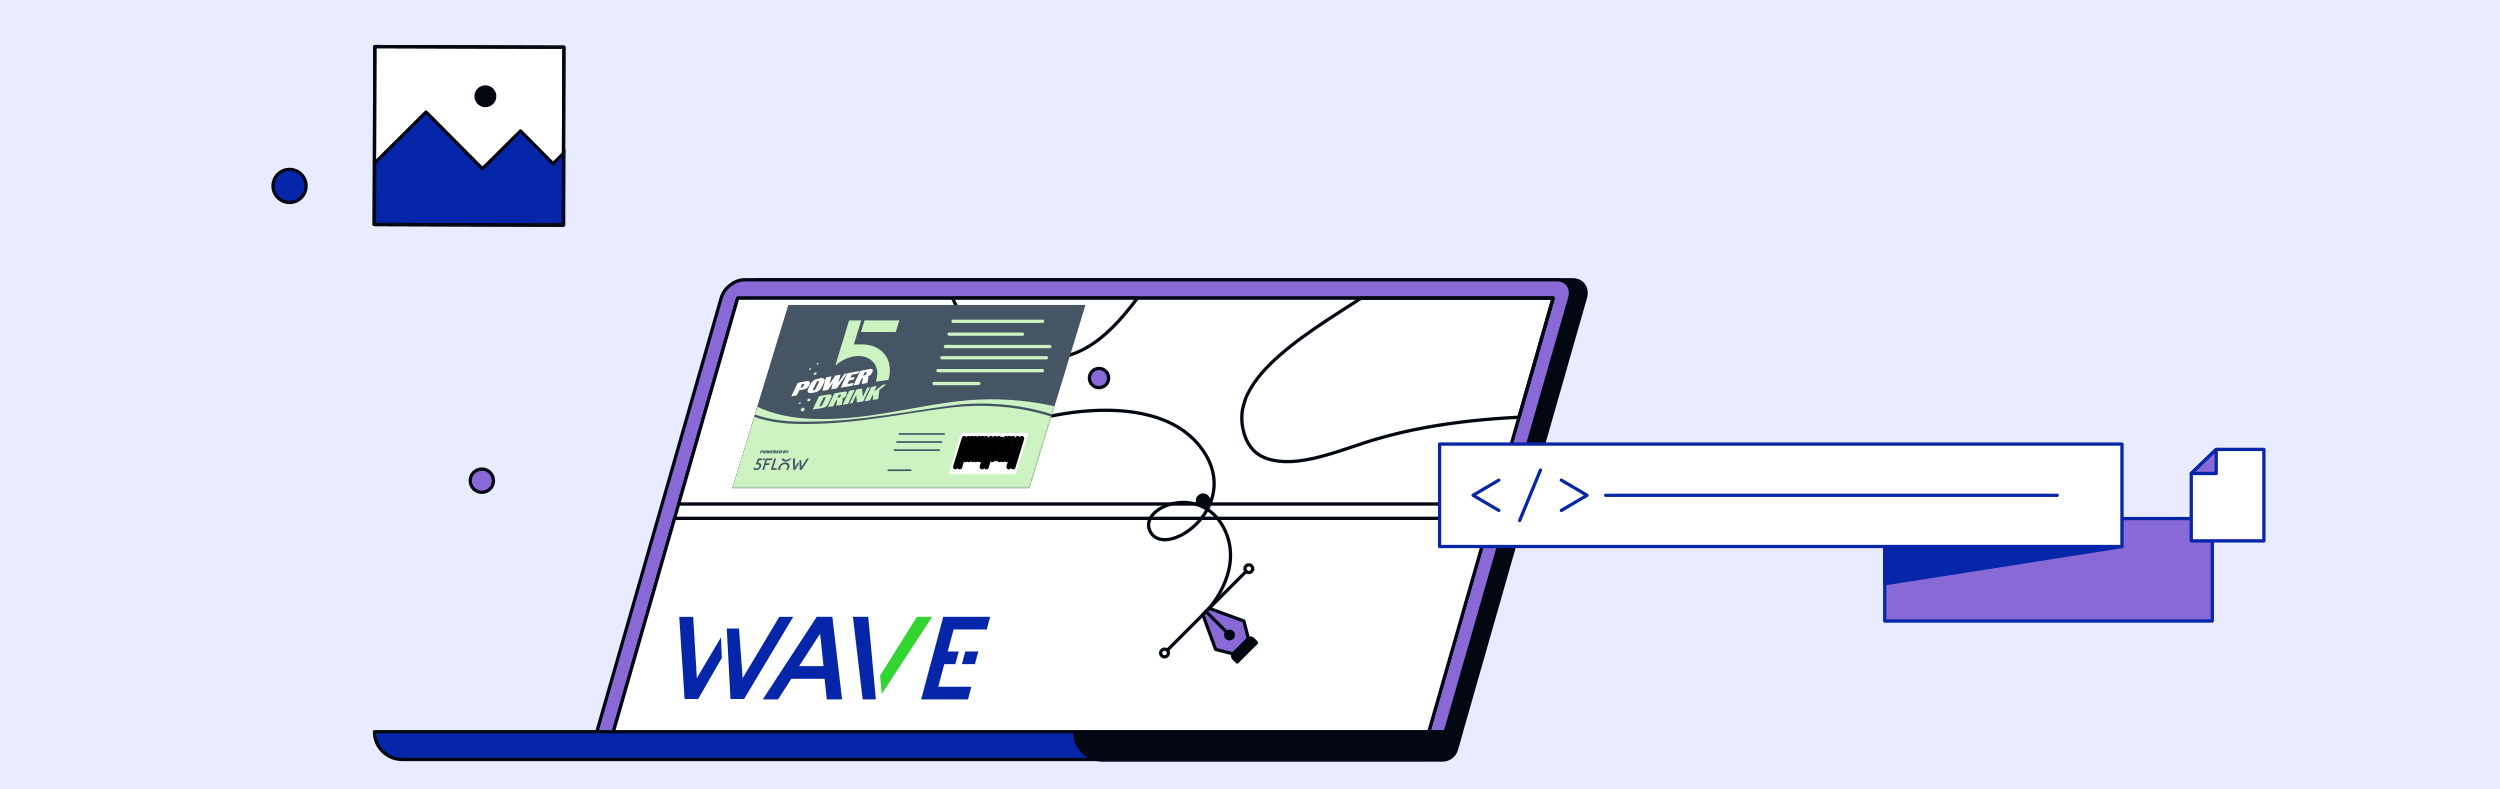 <svg width="1520" height="480" viewBox="0 0 1520 480" fill="none" xmlns="http://www.w3.org/2000/svg">
<rect x="0" y="0" width="1520" height="480" fill="#333333" stroke="none"/>
<g clip-path="url(#clip0_40000009_5530)">
<rect width="1520" height="480" fill="#E8ECFE"/>
<g clip-path="url(#clip1_40000009_5530)">
<mask id="mask0_40000009_5530" style="mask-type:luminance" maskUnits="userSpaceOnUse" x="149" y="-304" width="894" height="894">
<path d="M1043 -304H149V590H1043V-304Z" fill="white"/>
</mask>
<g mask="url(#mask0_40000009_5530)">
<mask id="mask1_40000009_5530" style="mask-type:luminance" maskUnits="userSpaceOnUse" x="149" y="-304" width="894" height="894">
<path d="M149 -304H1043V590H149V-304Z" fill="white"/>
</mask>
<g mask="url(#mask1_40000009_5530)">
<path d="M367.963 460.294L886.198 453.103L963.898 181.09C965.638 175.024 962.129 170.105 956.063 170.105H462.141C456.074 170.105 449.747 175.024 448.008 181.09L367.963 460.294Z" fill="#030712"/>
<path d="M367.963 460.295L886.198 453.103L963.898 181.09C965.638 175.024 962.129 170.105 956.063 170.105H462.141C456.074 170.105 449.747 175.024 448.008 181.09L367.963 460.295Z" stroke="#030712" stroke-width="2" stroke-linecap="round" stroke-linejoin="round"/>
<path d="M358.459 460.294H874.349L954.394 181.09C956.134 175.024 952.625 170.105 946.559 170.105H452.637C446.571 170.105 440.243 175.024 438.504 181.09L358.459 460.294Z" fill="#8869D5"/>
<path d="M358.459 460.295H874.349L954.394 181.09C956.134 175.024 952.625 170.105 946.559 170.105H452.637C446.571 170.105 440.243 175.024 438.504 181.09L358.459 460.295Z" stroke="#030712" stroke-width="2" stroke-linecap="round" stroke-linejoin="round"/>
<path d="M371.727 449.132L867.48 449.133L944.274 181.266H448.521L371.727 449.132Z" fill="white"/>
<path d="M371.727 449.132L867.48 449.133L944.274 181.266H448.521L371.727 449.132Z" stroke="#030712" stroke-width="2" stroke-linecap="round" stroke-linejoin="round"/>
<path d="M410.427 315.149C410.33 315.149 410.239 315.14 410.145 315.135L371.729 449.134H867.481L905.893 315.149H410.427Z" fill="white"/>
<path d="M410.427 315.149C410.33 315.149 410.239 315.14 410.145 315.135L371.729 449.134H867.481L905.893 315.149H410.427Z" stroke="#030712" stroke-width="2" stroke-linecap="round" stroke-linejoin="round"/>
<path d="M908.39 306.433L944.274 181.266H448.521L412.637 306.433H908.39Z" fill="white"/>
<path d="M908.39 306.433L944.274 181.266H448.521L412.637 306.433H908.39Z" stroke="#030712" stroke-width="2" stroke-linecap="round" stroke-linejoin="round"/>
<path d="M244.54 461.75H867.079L881.149 444.867H227.656C227.656 454.192 235.216 461.75 244.54 461.75Z" fill="#0626A9"/>
<path d="M244.54 461.75H867.079L881.149 444.867H227.656C227.656 454.192 235.216 461.75 244.54 461.75Z" stroke="#030712" stroke-width="2" stroke-linecap="round" stroke-linejoin="round"/>
<path d="M670.352 462.08H877.06C881.031 462.08 884.504 459.407 885.52 455.568L888.266 445.197H653.469C653.469 454.522 661.028 462.08 670.352 462.08Z" fill="#030712"/>
<path d="M670.352 462.08H877.06C881.031 462.08 884.504 459.407 885.52 455.568L888.266 445.197H653.469C653.469 454.522 661.028 462.08 670.352 462.08Z" stroke="#030712" stroke-width="2" stroke-linecap="round" stroke-linejoin="round"/>
<path d="M606.866 210.605C613.572 214.424 621.144 217.466 628.878 218.25C636.234 218.996 643.804 218.029 650.818 215.746C663.85 211.503 674.263 202.084 683.137 191.78C686.042 188.407 688.828 184.876 691.56 181.266H579.195C584.254 193.8 595.488 204.127 606.866 210.605Z" fill="white"/>
<path d="M606.866 210.605C613.572 214.424 621.144 217.466 628.878 218.25C636.234 218.996 643.804 218.029 650.818 215.746C663.85 211.503 674.263 202.084 683.137 191.78C686.042 188.407 688.828 184.876 691.56 181.266H579.195C584.254 193.8 595.488 204.127 606.866 210.605Z" stroke="#030712" stroke-width="2" stroke-linecap="round" stroke-linejoin="round"/>
<path d="M815.435 189.076C805.088 195.757 794.455 202.729 784.982 210.239C776.458 216.995 767.805 224.872 762.12 233.424C760.765 235.462 759.529 237.58 758.462 239.784C758.313 240.09 758.172 240.399 758.026 240.707C758.044 240.67 757.823 241.166 757.732 241.367C757.633 241.619 757.365 242.286 757.299 242.46C756.902 243.514 756.546 244.584 756.239 245.668C755.917 246.804 755.647 247.955 755.436 249.116C755.409 249.264 755.298 249.996 755.267 250.165C755.209 250.66 755.157 251.157 755.12 251.654C755.034 252.838 755.008 254.025 755.046 255.211C755.065 255.812 755.101 256.411 755.152 257.01C755.171 257.238 755.287 258.217 755.267 258.128C756.038 263.434 757.651 268.327 760.9 272.408C764.43 276.843 769.486 279.043 775.127 280.037C787.639 282.242 801.652 278.258 813.734 274.469C820.865 272.232 827.883 269.653 835.04 267.497C845.441 264.364 856.03 261.879 866.713 259.924C885.515 256.483 904.485 254.642 923.521 253.659L944.276 181.266H827.596C823.546 183.877 819.48 186.464 815.435 189.076Z" stroke="#030712" stroke-width="2" stroke-linecap="round" stroke-linejoin="round"/>
<path d="M674.054 229.853C674.054 233.086 671.433 235.706 668.201 235.706C664.968 235.706 662.348 233.086 662.348 229.853C662.348 226.62 664.968 224 668.201 224C671.433 224 674.054 226.62 674.054 229.853Z" fill="#8869D5"/>
<path d="M674.054 229.853C674.054 233.086 671.433 235.706 668.201 235.706C664.968 235.706 662.348 233.086 662.348 229.853C662.348 226.62 664.968 224 668.201 224C671.433 224 674.054 226.62 674.054 229.853Z" stroke="#030712" stroke-width="2" stroke-linecap="round" stroke-linejoin="round"/>
<path d="M636 253.702C636 253.702 701.141 236.688 728.997 270.672C757.922 305.962 710.4 340.115 699.878 324.088C689.907 308.902 730.814 291.86 744.906 322.691C756.554 348.176 733.191 372.154 733.191 372.154" stroke="#030712" stroke-width="2" stroke-linecap="round" stroke-linejoin="round"/>
<path d="M708.025 397.031L759.297 345.76" stroke="#030712" stroke-width="2" stroke-linecap="round" stroke-linejoin="round"/>
<path d="M710.376 397.03C710.376 398.328 709.324 399.38 708.026 399.38C706.728 399.38 705.676 398.328 705.676 397.03C705.676 395.732 706.728 394.68 708.026 394.68C709.324 394.68 710.376 395.732 710.376 397.03Z" fill="white"/>
<path d="M710.376 397.03C710.376 398.328 709.324 399.38 708.026 399.38C706.728 399.38 705.676 398.328 705.676 397.03C705.676 395.732 706.728 394.68 708.026 394.68C709.324 394.68 710.376 395.732 710.376 397.03Z" stroke="#030712" stroke-width="2" stroke-linecap="round" stroke-linejoin="round"/>
<path d="M761.646 345.758C761.646 347.056 760.594 348.109 759.295 348.109C757.997 348.109 756.945 347.056 756.945 345.758C756.945 344.46 757.997 343.408 759.295 343.408C760.594 343.408 761.646 344.46 761.646 345.758Z" fill="white"/>
<path d="M761.646 345.758C761.646 347.056 760.594 348.109 759.295 348.109C757.997 348.109 756.945 347.056 756.945 345.758C756.945 344.46 757.997 343.408 759.295 343.408C760.594 343.408 761.646 344.46 761.646 345.758Z" stroke="#030712" stroke-width="2" stroke-linecap="round" stroke-linejoin="round"/>
<path d="M731.335 373.673L739.068 394.813L749.801 397.588L759.054 388.33L756.284 377.589L735.155 369.851L731.335 373.673Z" fill="#8869D5"/>
<path d="M731.335 373.673L739.068 394.813L749.801 397.588L759.054 388.33L756.284 377.589L735.155 369.851L731.335 373.673Z" stroke="#030712" stroke-width="2" stroke-linecap="round" stroke-linejoin="round"/>
<path d="M733.238 371.77L745.896 384.421L733.238 371.77Z" fill="#8869D5"/>
<path d="M733.238 371.77L745.896 384.421" stroke="#030712" stroke-width="2" stroke-miterlimit="10" stroke-linecap="round"/>
<path d="M749.195 384.42C750.106 385.331 750.106 386.808 749.195 387.719C748.285 388.63 746.808 388.63 745.897 387.72C744.986 386.809 744.986 385.332 745.896 384.421C746.807 383.51 748.284 383.51 749.195 384.42Z" fill="#030712"/>
<path d="M749.195 384.42C750.106 385.331 750.106 386.808 749.195 387.719C748.285 388.63 746.808 388.63 745.897 387.72C744.986 386.809 744.986 385.332 745.896 384.421C746.807 383.51 748.284 383.51 749.195 384.42Z" stroke="#030712" stroke-width="2" stroke-linecap="round" stroke-linejoin="round"/>
<path d="M763.95 390.745L752.227 402.474L749.966 400.216C749.195 399.444 749.194 398.193 749.966 397.422L758.897 388.487C759.668 387.715 760.919 387.714 761.691 388.486L763.95 390.745Z" fill="#030712"/>
<path d="M763.95 390.745L752.227 402.474L749.966 400.216C749.195 399.444 749.194 398.193 749.966 397.422L758.897 388.487C759.668 387.715 760.919 387.714 761.691 388.486L763.95 390.745Z" stroke="#030712" stroke-width="2" stroke-linecap="round" stroke-linejoin="round"/>
</g>
<mask id="mask2_40000009_5530" style="mask-type:luminance" maskUnits="userSpaceOnUse" x="-152" y="-440" width="1106" height="1106">
<path d="M-152 -440H953.766V665.766H-152V-440Z" fill="white"/>
</mask>
<g mask="url(#mask2_40000009_5530)">
<path d="M342.478 136.856L227.535 136.481L227.888 28.326L342.831 28.701L342.478 136.856Z" fill="white"/>
<path d="M342.478 136.856L227.535 136.481L227.888 28.326L342.831 28.701L342.478 136.856Z" stroke="#030712" stroke-width="2" stroke-linecap="round" stroke-linejoin="round"/>
<mask id="mask3_40000009_5530" style="mask-type:alpha" maskUnits="userSpaceOnUse" x="226" y="27" width="118" height="111">
<path d="M342.478 136.856L227.535 136.481L227.888 28.326L342.831 28.701L342.478 136.856Z" fill="white"/>
<path d="M342.478 136.856L227.535 136.481L227.888 28.326L342.831 28.701L342.478 136.856Z" stroke="#202870" stroke-width="2" stroke-linecap="round" stroke-linejoin="round"/>
</mask>
<g mask="url(#mask3_40000009_5530)">
<mask id="mask4_40000009_5530" style="mask-type:luminance" maskUnits="userSpaceOnUse" x="-152" y="-440" width="1106" height="1106">
<path d="M-152 -440H953.766V665.766H-152V-440Z" fill="white"/>
</mask>
<g mask="url(#mask4_40000009_5530)">
<path d="M227.686 136.483L342.479 136.857L342.58 105.867L316.479 79.595L293.325 102.598L259.044 68.094L227.807 99.128L227.686 136.483Z" fill="#0626A9"/>
<path d="M227.686 136.483L342.479 136.857L342.58 105.867L316.479 79.595L293.325 102.598L259.044 68.094L227.807 99.128L227.686 136.483Z" stroke="#030712" stroke-width="2" stroke-linecap="round" stroke-linejoin="round"/>
<path d="M336.535 136.483L451.329 136.857L451.43 105.867L425.329 79.595L402.175 102.598L367.894 68.094L336.657 99.128C336.657 99.128 336.656 99.263 336.655 99.516" fill="#0626A9"/>
<path d="M336.535 136.483L451.329 136.857L451.43 105.867L425.329 79.595L402.175 102.598L367.894 68.094L336.657 99.128C336.657 99.128 336.656 99.263 336.655 99.516" stroke="#030712" stroke-width="2" stroke-linecap="round" stroke-linejoin="round"/>
<path d="M300.78 58.55C300.77 61.674 298.229 64.199 295.105 64.188C291.981 64.178 289.456 61.637 289.467 58.513C289.477 55.389 292.018 52.865 295.142 52.875C298.266 52.885 300.791 55.427 300.78 58.55Z" fill="#030712"/>
<path d="M300.78 58.55C300.77 61.674 298.229 64.199 295.105 64.188C291.981 64.178 289.456 61.637 289.467 58.513C289.477 55.389 292.018 52.865 295.142 52.875C298.266 52.885 300.791 55.427 300.78 58.55Z" stroke="#030712" stroke-width="2" stroke-linecap="round" stroke-linejoin="round"/>
</g>
</g>
<path d="M342.478 136.856L227.535 136.481L227.888 28.326L342.831 28.701L342.478 136.856Z" stroke="#030712" stroke-width="2" stroke-linecap="round" stroke-linejoin="round"/>
</g>
</g>
<path d="M186.099 113.05C186.099 118.6 181.6 123.099 176.05 123.099C170.499 123.099 166 118.6 166 113.05C166 107.499 170.499 103 176.05 103C181.6 103 186.099 107.499 186.099 113.05Z" fill="#0626A9"/>
<path d="M186.099 113.05C186.099 118.6 181.6 123.099 176.05 123.099C170.499 123.099 166 118.6 166 113.05C166 107.499 170.499 103 176.05 103C181.6 103 186.099 107.499 186.099 113.05Z" stroke="#030712" stroke-width="2" stroke-linecap="round" stroke-linejoin="round"/>
<path d="M300.042 292.253C300.042 296.16 296.875 299.327 292.968 299.327C289.062 299.327 285.895 296.16 285.895 292.253C285.895 288.347 289.062 285.18 292.968 285.18C296.875 285.18 300.042 288.347 300.042 292.253Z" fill="#8869D5"/>
<path d="M300.042 292.253C300.042 296.16 296.875 299.327 292.968 299.327C289.062 299.327 285.895 296.16 285.895 292.253C285.895 288.347 289.062 285.18 292.968 285.18C296.875 285.18 300.042 288.347 300.042 292.253Z" stroke="#030712" stroke-width="2" stroke-linecap="round" stroke-linejoin="round"/>
<path d="M735.856 304.342C735.856 306.767 733.89 308.732 731.465 308.732C729.04 308.732 727.074 306.767 727.074 304.342C727.074 301.917 729.04 299.951 731.465 299.951C733.89 299.951 735.856 301.917 735.856 304.342Z" fill="#030712"/>
<g clip-path="url(#clip2_40000009_5530)">
<path d="M422.73 412.842L423.691 412.568L422.73 412.842Z" fill="#0626A9"/>
<path d="M496.599 375L463.766 425.228H473.069L481.113 412.715H501.338L502.677 425.228H511.979L506.064 375H496.597H496.599ZM485.863 405.017L498.619 385.272L500.713 405.017H485.863Z" fill="#0626A9"/>
<path d="M527.881 375H518.58L524.497 425.228H532.515L531.563 414.736L527.881 375Z" fill="#0626A9"/>
<path d="M557.495 375L535.089 410.756L536.111 421.942L566.796 375H557.495Z" fill="#32D430"/>
<path d="M594.813 396.08H586.885L584.822 403.778H592.75L594.813 396.08Z" fill="#0626A9"/>
<path d="M599.937 382.697L601.999 375H573.514L560.055 425.228H588.541L590.604 417.53H570.453L574.138 403.776H580.848L582.91 396.079H576.2L579.786 382.697H599.937Z" fill="#0626A9"/>
<path d="M423.675 412.285L421.457 375.051H412.986L416.225 424.977H424.497L438.866 399.986L438.352 387.525L423.674 412.287L423.675 412.285ZM422.731 412.842L423.692 412.568L422.729 412.842H422.731Z" fill="#0626A9"/>
<path d="M473.788 375.051L451.541 412.295L449.299 382.159H441.869L444.132 424.977H452.411L482.261 375.051H473.788Z" fill="#0626A9"/>
</g>
<g clip-path="url(#clip3_40000009_5530)">
<path d="M551.568 244.581C553.506 244.581 555.535 243.08 556.101 241.229C556.667 239.378 555.555 237.877 553.618 237.877C551.68 237.877 549.651 239.378 549.085 241.229C548.519 243.08 549.631 244.581 551.568 244.581Z" fill="#DEE1E3" stroke="#455564" stroke-miterlimit="10"/>
<path d="M658.357 186.615H479.307L445.975 295.638H625.025L658.357 186.615Z" fill="#455564" stroke="#455564" stroke-width="2.4"/>
<mask id="mask5_40000009_5530" style="mask-type:luminance" maskUnits="userSpaceOnUse" x="444" y="238" width="200" height="59">
<path d="M643.796 238.396H462.326L444.49 296.736H625.96L643.796 238.396Z" fill="white"/>
</mask>
<g mask="url(#mask5_40000009_5530)">
<path d="M441.735 242.037C441.735 242.037 450.955 258.276 489.396 257.785H491.059C524.238 257.785 561.057 248.943 584.734 247.18C590.232 246.804 595.729 246.631 601.202 246.833C637.008 248.134 656.474 260.934 656.474 260.934L644.283 300.81H423.766L441.744 242.008L441.735 242.037Z" fill="#CDF3C3"/>
<path d="M601.743 242.788C566.114 242.788 532.797 256.397 492.808 254.635C476.657 253.941 465.601 250.04 458.053 246.14C448.515 241.227 444.661 236.026 443.943 234.812L442.486 239.58C442.486 239.58 445.385 246.024 456.241 250.878C463.448 254.115 474.311 256.571 489.677 256.369H491.189C524.126 256.369 558.968 248.653 584.332 245.822C590.09 245.388 595.829 245.215 601.574 245.417C637.35 246.717 656.936 259.518 656.936 259.518L657.405 257.987L659.03 252.67C659.03 252.67 637.985 242.759 601.752 242.759" fill="#CDF3C3"/>
</g>
<path d="M625.21 263.275H584.379L576.781 288.126H617.612L625.21 263.275Z" fill="white"/>
<path d="M485.04 232.763L490.02 231.809C490.63 231.693 492.191 231.433 492.474 232.387C492.664 233.051 491.993 234.554 491.331 235.334C490.325 236.548 488.842 236.75 488.011 236.895L485.93 237.27L484.432 240.391L481.11 240.969L485.04 232.763ZM486.649 235.71C487.869 235.479 488.211 235.45 488.601 234.67L488.859 234.121C489.311 233.138 488.705 233.34 487.705 233.543L486.641 235.739L486.649 235.71Z" fill="white"/>
<path d="M492.87 239.004C492.226 239.032 491.402 238.859 491.091 238.195C490.937 237.906 490.945 237.385 491.204 236.836L492.488 234.12C493.829 231.317 495.571 230.566 497.881 230.133L498.681 229.988C499.421 229.844 500.774 229.67 501.287 230.566C501.646 231.173 501.373 231.866 500.918 232.762L499.761 235.16C499.113 236.49 498.203 237.588 496.5 238.31C495.807 238.599 493.263 239.004 492.9 239.004M496.085 233.138L494.666 235.998C494.294 236.721 494.158 237.068 494.316 237.241C494.454 237.385 494.856 237.357 495.142 237.212C495.606 236.981 495.728 236.779 496.192 235.854L497.629 232.936C497.944 232.3 498.137 231.866 498 231.722C497.854 231.606 497.313 231.693 497.144 231.751C496.611 232.011 496.462 232.3 496.055 233.138" fill="white"/>
<path d="M505.576 228.803L504.318 233.513L507.886 228.369L511.066 227.763L509.772 232.588L513.407 227.329L515.116 226.982L508.815 236.113L505.333 236.72L506.392 232.762L503.452 237.038L500 237.645L502.197 229.467L505.576 228.803Z" fill="white"/>
<path d="M515.246 226.953L522.475 225.566L521.773 227.069L517.914 227.82L517.038 229.698L519.668 229.207L518.922 230.854L516.271 231.317L515.245 233.484L519.047 232.819L518.272 234.466L511.147 235.709L515.246 226.953Z" fill="white"/>
<path d="M523.046 225.48L528.415 224.44C530.245 224.093 530.464 224.267 530.636 224.989C530.741 225.538 530.157 226.954 529.764 227.445C529.142 228.196 528.452 228.572 527.725 228.774C528.085 229.179 528 229.554 527.858 230.219L527.317 232.877L523.965 233.455L524.456 231.057C524.711 229.728 524.724 229.786 524.014 229.93L522.204 233.773L518.882 234.351L523.016 225.48H523.046ZM524.781 228.312C526.352 228.023 526.394 228.081 526.837 227.127C527.337 226.087 526.938 226.203 525.658 226.434L524.781 228.312Z" fill="white"/>
<path d="M498.03 240.823L503.143 239.927C503.944 239.783 505.021 239.523 505.483 240.187C505.86 240.736 505.527 241.43 505.185 242.152L503.787 245.042C502.684 247.267 501.898 247.758 499.416 248.162L494.109 249L498.03 240.823ZM498.097 247.036H498.278C499.559 246.804 499.623 246.891 500.232 245.591L501.647 242.643C502.266 241.314 502.196 241.343 500.725 241.603L498.136 247.007L498.097 247.036Z" fill="#CDF3C3"/>
<path d="M507.334 239.177L512.677 238.224C514.498 237.906 514.717 238.079 514.898 238.773C515.011 239.293 514.454 240.622 514.07 241.084C513.465 241.778 512.784 242.124 512.057 242.327C512.426 242.702 512.342 243.078 512.217 243.685L511.729 246.17L508.394 246.69L508.841 244.436C509.07 243.194 509.083 243.251 508.382 243.367L506.651 246.95L503.347 247.47L507.313 239.148H507.343L507.334 239.177ZM509.114 241.864C510.675 241.604 510.727 241.633 511.152 240.738C511.634 239.755 511.235 239.871 509.964 240.073L509.122 241.836L509.114 241.864Z" fill="#CDF3C3"/>
<path d="M516.35 237.588L519.672 237.01L515.636 245.563L512.332 246.083L516.35 237.588Z" fill="#CDF3C3"/>
<path d="M520.662 236.835L524.114 236.229L524.595 241.285L527.216 235.68L528.907 235.391L524.796 244.088L521.042 244.695L520.602 240.101L518.248 245.128L516.596 245.388L520.662 236.835Z" fill="#CDF3C3"/>
<path d="M529.769 235.247L533.13 234.64L531.53 237.992L536.712 234.005L538.913 233.629L534.713 236.981L533.958 242.615L530.614 243.164L530.986 239.87L530.452 240.333L528.992 243.424L525.688 243.945L529.769 235.247Z" fill="#CDF3C3"/>
<path d="M546.784 194.822H525.643L523.487 201.873H544.628L546.784 194.822Z" fill="#CDF3C3"/>
<path d="M532.503 232.04L540.17 230.999C543.646 219.037 536.495 209.386 524.034 209.386C511.573 209.386 520.645 209.588 518.997 209.935L523.617 194.822H516.268L507.857 222.331C511.787 218.777 516.91 216.465 521.9 216.465C530.399 216.465 535.263 223.111 532.754 231.317L532.542 232.011L532.503 232.04Z" fill="#CDF3C3"/>
<path fill-rule="evenodd" clip-rule="evenodd" d="M493.187 224.412C493.09 224.73 492.739 224.99 492.406 224.99C492.073 224.99 491.88 224.73 491.978 224.412C492.075 224.094 492.427 223.834 492.759 223.834C493.092 223.834 493.285 224.094 493.187 224.412Z" fill="#CDF3C3"/>
<path fill-rule="evenodd" clip-rule="evenodd" d="M486.853 245.129C486.764 245.418 486.443 245.678 486.11 245.678C485.777 245.678 485.606 245.447 485.703 245.129C485.8 244.811 486.113 244.58 486.446 244.58C486.778 244.58 486.95 244.811 486.853 245.129Z" fill="#CDF3C3"/>
<path fill-rule="evenodd" clip-rule="evenodd" d="M496.462 227.157C496.321 227.619 495.821 227.966 495.368 227.966C494.914 227.966 494.636 227.59 494.768 227.157C494.901 226.723 495.409 226.348 495.862 226.348C496.316 226.348 496.594 226.723 496.462 227.157Z" fill="#CDF3C3"/>
<path fill-rule="evenodd" clip-rule="evenodd" d="M489.207 249.002C489.022 249.609 488.357 250.1 487.722 250.1C487.087 250.1 486.723 249.609 486.908 249.002C487.094 248.396 487.758 247.904 488.393 247.904C489.029 247.904 489.393 248.396 489.207 249.002Z" fill="#CDF3C3"/>
<path fill-rule="evenodd" clip-rule="evenodd" d="M492.746 243.165C492.596 243.657 492.049 244.061 491.534 244.061C491.02 244.061 490.72 243.657 490.871 243.165C491.021 242.674 491.568 242.27 492.082 242.27C492.596 242.27 492.896 242.674 492.746 243.165Z" fill="#CDF3C3"/>
<path fill-rule="evenodd" clip-rule="evenodd" d="M497.724 221.147C497.635 221.436 497.314 221.696 496.981 221.696C496.648 221.696 496.477 221.465 496.574 221.147C496.672 220.829 496.984 220.598 497.317 220.598C497.65 220.598 497.821 220.829 497.724 221.147Z" fill="#CDF3C3"/>
<path d="M477.538 281.133C475.723 281.133 473.847 282.52 473.326 284.225C472.805 285.929 473.147 285.207 473.256 285.641L473.239 285.698H474.66L474.54 285.496C474.353 285.12 474.334 284.687 474.476 284.225C474.82 283.098 476.071 282.173 477.22 282.173C478.369 282.173 479.054 283.098 478.71 284.225C478.365 285.352 478.276 285.149 477.867 285.496L477.624 285.698H479.015L479.033 285.641C479.438 285.207 479.709 284.716 479.859 284.225C480.38 282.52 479.322 281.133 477.538 281.133Z" fill="#455564"/>
<path d="M477.689 280.642C478.929 280.642 480.242 280.007 481.104 278.966L481.248 278.793H479.917L479.9 278.851C479.326 279.342 478.633 279.631 477.968 279.631C477.302 279.631 476.816 279.342 476.543 278.851L476.56 278.793H475.199L475.237 278.966C475.494 280.007 476.418 280.642 477.628 280.642H477.689Z" fill="#455564"/>
<path d="M469.732 278.764H465.619L463.49 285.727H464.549L465.467 282.722H467.645L467.954 281.711H465.777L466.369 279.775H469.423L469.732 278.764Z" fill="#455564"/>
<path d="M470.048 284.658L471.851 278.764H470.762L468.642 285.699H472.089L472.407 284.658H470.048Z" fill="#455564"/>
<path d="M485.61 282.231L485.596 280.497L483.426 283.936L483.283 278.764H482.104L482.312 285.699H483.461L485.58 282.231H485.61ZM483.417 283.965H483.296C483.287 283.994 483.417 283.965 483.417 283.965Z" fill="#455564"/>
<path d="M490.632 278.764L487.326 283.936L487.156 279.746H486.127L486.213 285.699H487.393L491.811 278.764H490.632Z" fill="#455564"/>
<path d="M460.975 281.393H460.884L461.569 279.746H463.263L463.563 278.764H460.932L459.443 282.347H460.471C461.893 282.347 461.753 283.3 461.656 283.618C461.444 284.312 460.71 284.832 459.954 284.832C459.198 284.832 458.957 284.629 458.584 284.167L458.456 283.994L458.058 285.294H458.119C458.35 285.525 458.858 285.843 459.675 285.843C461.096 285.843 462.338 284.947 462.744 283.618C463.151 282.289 462.457 281.393 460.975 281.393Z" fill="#455564"/>
<path d="M465.106 278.764H464.078L463.778 279.746H464.806L465.106 278.764Z" fill="#455564"/>
<path d="M621.627 203.172H577.076" stroke="#CDF3C3" stroke-width="2" stroke-linecap="round" stroke-linejoin="round"/>
<path d="M638.294 210.686H574.779" stroke="#CDF3C3" stroke-width="2" stroke-linecap="round" stroke-linejoin="round"/>
<path d="M636.2 217.533H572.686" stroke="#CDF3C3" stroke-width="2" stroke-linecap="round" stroke-linejoin="round"/>
<path d="M633.805 225.363H570.291" stroke="#CDF3C3" stroke-width="2" stroke-linecap="round" stroke-linejoin="round"/>
<path d="M595.119 233.195H567.898" stroke="#CDF3C3" stroke-width="2" stroke-linecap="round" stroke-linejoin="round"/>
<path d="M633.912 195.342H579.471" stroke="#CDF3C3" stroke-width="2" stroke-linecap="round" stroke-linejoin="round"/>
<path d="M574.041 263.854H546.82" stroke="#415463" stroke-linecap="round" stroke-linejoin="round"/>
<path d="M572.539 268.766H545.318" stroke="#415463" stroke-linecap="round" stroke-linejoin="round"/>
<path d="M571.045 273.648H543.824" stroke="#415463" stroke-linecap="round" stroke-linejoin="round"/>
<path d="M553.69 285.9H540.08" stroke="#415463" stroke-linecap="round" stroke-linejoin="round"/>
<path d="M609.311 266.512L605.335 279.515" stroke="black" stroke-width="2" stroke-linecap="round" stroke-linejoin="round"/>
<path d="M591.012 266.512L587.036 279.515" stroke="black" stroke-width="3" stroke-linecap="round" stroke-linejoin="round"/>
<path d="M593.039 266.512L589.064 279.515" stroke="black" stroke-width="3" stroke-linecap="round" stroke-linejoin="round"/>
<path d="M595.367 266.512L591.392 279.515" stroke="black" stroke-width="3" stroke-linecap="round" stroke-linejoin="round"/>
<path d="M597.395 266.512L593.419 279.515" stroke="black" stroke-width="3" stroke-linecap="round" stroke-linejoin="round"/>
<path d="M599.572 266.512L595.597 279.515" stroke="black" stroke-width="3" stroke-linecap="round" stroke-linejoin="round"/>
<path d="M607.254 266.512L603.278 279.515" stroke="black" stroke-width="3" stroke-linecap="round" stroke-linejoin="round"/>
<path d="M611.609 266.512L607.634 279.515" stroke="black" stroke-width="3" stroke-linecap="round" stroke-linejoin="round"/>
<path d="M613.666 266.512L609.691 279.515" stroke="black" stroke-width="3" stroke-linecap="round" stroke-linejoin="round"/>
<path d="M615.844 266.512L611.868 279.515" stroke="black" stroke-width="3" stroke-linecap="round" stroke-linejoin="round"/>
<path d="M588.826 266.541L583.526 283.878" stroke="black" stroke-width="3" stroke-linecap="round" stroke-linejoin="round"/>
<path d="M586.254 266.541L580.953 283.878" stroke="black" stroke-width="3" stroke-linecap="round" stroke-linejoin="round"/>
<path d="M604.977 266.541L599.676 283.878" stroke="black" stroke-width="3" stroke-linecap="round" stroke-linejoin="round"/>
<path d="M602.406 266.541L597.106 283.878" stroke="black" stroke-width="3" stroke-linecap="round" stroke-linejoin="round"/>
<path d="M621.248 266.541L615.948 283.878" stroke="black" stroke-width="3" stroke-linecap="round" stroke-linejoin="round"/>
<path d="M618.678 266.541L613.377 283.878" stroke="black" stroke-width="3" stroke-linecap="round" stroke-linejoin="round"/>
<path d="M462.669 273.88H463.697C463.818 273.88 464.151 273.88 464.201 274.112C464.247 274.256 464.06 274.574 463.955 274.718C463.733 274.95 463.431 274.95 463.279 274.95H462.856L462.541 275.585H461.845L462.677 273.852L462.669 273.88ZM462.983 274.632C463.225 274.632 463.316 274.632 463.39 274.487L463.426 274.372C463.548 274.169 463.418 274.198 463.207 274.198L462.975 274.661L462.983 274.632Z" fill="#455564"/>
<path d="M464.315 275.614C464.164 275.614 464.009 275.527 463.941 275.354C463.898 275.296 463.912 275.152 463.969 275.065L464.228 274.516C464.525 273.938 464.854 273.852 465.338 273.852H465.489C465.641 273.852 465.913 273.852 466.024 274.083C466.1 274.227 466.026 274.372 465.943 274.545L465.702 275.036C465.562 275.296 465.379 275.499 465.011 275.614C464.881 275.643 464.346 275.614 464.285 275.614M464.98 274.429L464.682 275.007C464.638 275.152 464.612 275.239 464.603 275.267C464.594 275.296 464.706 275.325 464.784 275.267C464.884 275.239 464.901 275.181 465.015 275.007L465.313 274.429C465.348 274.314 465.383 274.198 465.392 274.169C465.401 274.141 465.25 274.141 465.211 274.169C465.111 274.198 465.063 274.256 464.98 274.429Z" fill="#455564"/>
<path d="M466.963 273.881L466.693 274.863L467.447 273.881H468.082L467.812 274.863L468.566 273.881H468.929L467.622 275.586H466.926L467.143 274.777L466.533 275.586H465.807L466.268 273.881H466.963Z" fill="#455564"/>
<path d="M468.99 273.881H470.472L470.323 274.17H469.537L469.361 274.545H469.906L469.748 274.863H469.204L468.989 275.268H469.776L469.618 275.586H468.166L468.99 273.881Z" fill="#455564"/>
<path d="M470.623 273.881H471.712C472.074 273.881 472.117 273.939 472.164 274.083C472.189 274.199 472.04 274.488 472.014 274.574C471.879 274.719 471.749 274.748 471.589 274.777C471.653 274.863 471.657 274.95 471.613 275.094L471.514 275.615H470.819L470.908 275.123C470.957 274.863 470.988 274.863 470.806 274.863L470.425 275.615H469.73L470.562 273.881H470.623ZM470.994 274.545C471.216 274.545 471.355 274.488 471.41 274.372C471.502 274.17 471.442 274.17 471.17 274.17L470.994 274.545Z" fill="#455564"/>
<path d="M472.498 273.881H473.98L473.831 274.17H473.045L472.869 274.545H473.414L473.256 274.863H472.712L472.527 275.268H473.284L473.156 275.586H471.674L472.498 273.881Z" fill="#455564"/>
<path d="M474.132 273.881H475.19C475.341 273.881 475.583 273.881 475.66 274.025C475.737 274.17 475.662 274.314 475.588 274.459L475.282 275.066C475.049 275.528 474.872 275.615 474.358 275.615H473.269L474.101 273.881H474.132ZM474.152 275.297H474.183C474.364 275.297 474.498 275.22 474.586 275.066L474.892 274.459C475.041 274.17 475.002 274.199 474.7 274.199L474.143 275.326L474.152 275.297Z" fill="#455564"/>
<path d="M477.731 273.88C477.882 273.88 478.064 273.88 478.132 274.054C478.187 274.169 478.113 274.314 478.017 274.429C477.873 274.603 477.674 274.661 477.514 274.69C477.626 274.718 477.669 274.776 477.694 274.892C477.719 275.007 477.588 275.239 477.492 275.354C477.27 275.585 476.968 275.585 476.786 275.585H475.667L476.5 273.852H477.74L477.731 273.88ZM476.602 275.296C476.754 275.296 476.875 275.296 476.931 275.21C476.931 275.21 477.08 274.921 477.059 274.892C477.046 274.834 476.986 274.834 476.804 274.834L476.572 275.296H476.602ZM476.962 274.516C477.174 274.516 477.234 274.516 477.321 274.429C477.321 274.429 477.435 274.256 477.383 274.227C477.37 274.169 477.28 274.169 477.128 274.169L476.953 274.545L476.962 274.516Z" fill="#455564"/>
<path d="M478.336 273.881H479.001L478.98 274.545L479.636 273.881H480.03L478.908 274.979L478.631 275.586H477.936L478.278 274.863L478.336 273.881Z" fill="#455564"/>
</g>
</g>
<path d="M1345.09 377.569H1145.91V315.289H1345.09V377.569Z" fill="#8869D5"/>
<path d="M1345.09 377.569H1145.91V315.289H1345.09V377.569Z" stroke="#0626A9" stroke-width="2" stroke-linecap="round" stroke-linejoin="round"/>
<path d="M1145.91 354.923V315.291L1290.16 332.276L1145.91 354.923Z" fill="#0626A9"/>
<path d="M1145.91 354.923V315.291L1290.16 332.276L1145.91 354.923Z" stroke="#0626A9" stroke-width="2" stroke-linecap="round" stroke-linejoin="round"/>
<mask id="mask6_40000009_5530" style="mask-type:luminance" maskUnits="userSpaceOnUse" x="322" y="93" width="1237" height="1237">
<path d="M322 93H1559V1330H322V93Z" fill="white"/>
</mask>
<g mask="url(#mask6_40000009_5530)">
<path d="M1290.16 332.276H875.277V269.996H1290.16V332.276Z" fill="white"/>
<path d="M1290.16 332.276H875.277V269.996H1290.16V332.276Z" stroke="#0626A9" stroke-width="2" stroke-linecap="round" stroke-linejoin="round"/>
<path d="M1250.75 301.135H976.252" stroke="#0626A9" stroke-width="2" stroke-linecap="round" stroke-linejoin="round"/>
<path d="M911.272 310.344L895.621 301.136L911.272 291.928" stroke="#0626A9" stroke-width="2" stroke-linecap="round" stroke-linejoin="round"/>
<path d="M949.277 310.344L964.928 301.136L949.277 291.928" stroke="#0626A9" stroke-width="2" stroke-linecap="round" stroke-linejoin="round"/>
<path d="M936.591 285.818L923.957 316.456L936.591 285.818Z" fill="white"/>
<path d="M936.591 285.818L923.957 316.456" stroke="#0626A9" stroke-width="2" stroke-linecap="round" stroke-linejoin="round"/>
</g>
<path d="M1332.29 328.839H1376.45V273.242H1347.46L1332.29 287.874V328.839Z" fill="white"/>
<path d="M1332.29 328.839H1376.45V273.242H1347.46L1332.29 287.874V328.839Z" stroke="#0626A9" stroke-width="2" stroke-linecap="round" stroke-linejoin="round"/>
<path d="M1332.29 287.874H1347.46V273.242L1332.29 287.874Z" fill="#8869D5"/>
<path d="M1332.29 287.874H1347.46V273.242L1332.29 287.874Z" stroke="#0626A9" stroke-width="2" stroke-linecap="round" stroke-linejoin="round"/>
</g>
<defs>
<clipPath id="clip0_40000009_5530">
<rect width="1520" height="480" fill="white"/>
</clipPath>
<clipPath id="clip1_40000009_5530">
<rect width="894" height="894" fill="white" transform="translate(149 -304)"/>
</clipPath>
<clipPath id="clip2_40000009_5530">
<rect width="189" height="52" fill="white" transform="matrix(1 0 -0.259 0.966 413 375)"/>
</clipPath>
<clipPath id="clip3_40000009_5530">
<rect width="220.546" height="141.833" fill="white" transform="matrix(1 0 -0.292 0.956 482.469 175)"/>
</clipPath>
</defs>
</svg>
